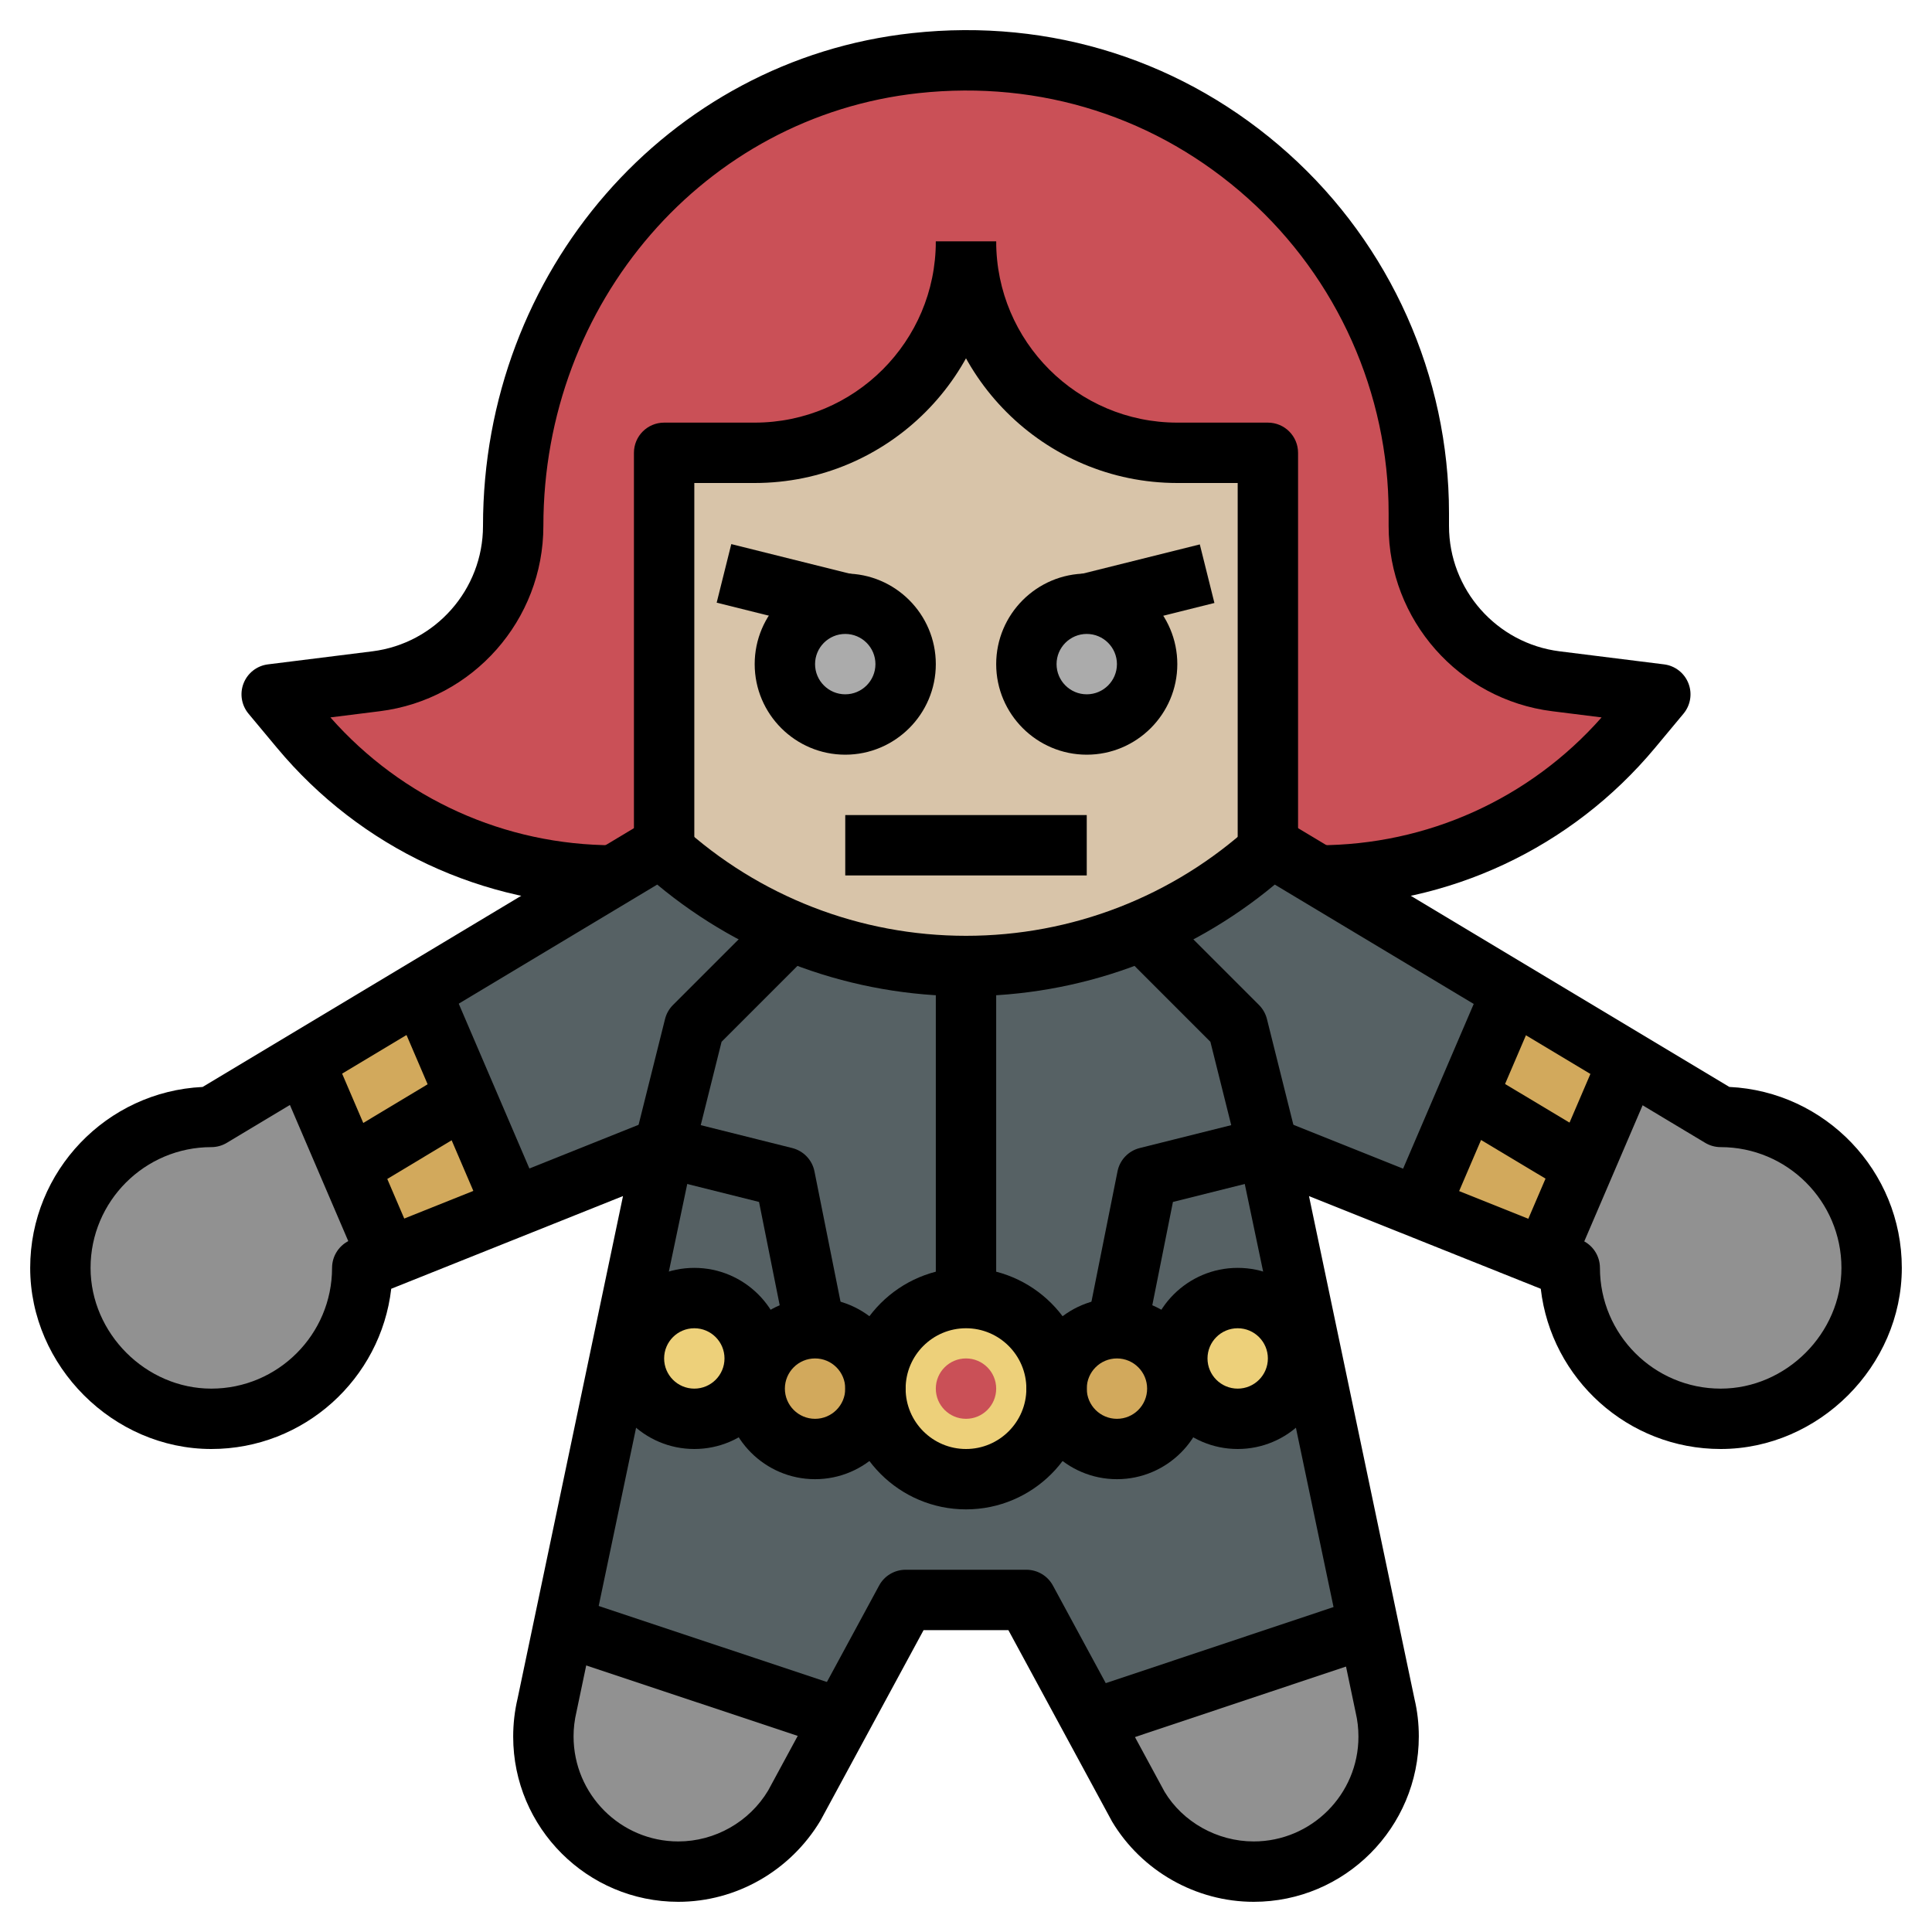 <?xml version="1.0" encoding="iso-8859-1"?>
<!-- Generator: Adobe Illustrator 22.1.0, SVG Export Plug-In . SVG Version: 6.00 Build 0)  -->
<svg xmlns="http://www.w3.org/2000/svg" xmlns:xlink="http://www.w3.org/1999/xlink" version="1.1" id="Layer_3" x="0px" y="0px" viewBox="0 0 64 64" style="enable-background:new 0 0 64 64;" xml:space="preserve" width="512" height="512">
<g>
	<g>
		<path style="fill:#566164;" d="M42.12,28.072C39.452,30.512,35.9,32,32,32c-3.9,0-7.452-1.488-10.12-3.928L7,37    c-2.761,0-5,2.238-5,5C2,44.703,4.297,47,7,47c2.761,0,5-2.239,5-5l10-4l-3.881,18.495C18.04,56.831,18,57.174,18,57.519v0.012    C18,59.999,20.001,62,22.469,62h0c1.57,0,3.025-0.824,3.833-2.17L30,53h4l3.698,6.83c0.808,1.346,2.263,2.17,3.833,2.17h0    C43.999,62,46,59.999,46,57.531v-0.012c0-0.345-0.04-0.688-0.119-1.024L42,38l10,4c0,2.761,2.238,5,5,5c2.703,0,5.001-2.297,5-5    c0-2.761-2.239-5-5-5L42.12,28.072z"/>
	</g>
	<g>
		<path style="fill:#919191;" d="M12.854,41.659l-2.785-6.499L7,37c-2.761,0-5,2.238-5,5C2,44.703,4.297,47,7,47    c2.761,0,5-2.239,5-5L12.854,41.659z"/>
	</g>
	<g>
		<path style="fill:#919191;" d="M57,37l-3.068-1.841l-2.785,6.499L52,42c0,2.761,2.238,5,5,5c2.703,0,5.001-2.297,5-5    C62,39.238,59.761,37,57,37z"/>
	</g>
	<g>
		<path style="fill:#919191;" d="M18.666,53.889l-0.547,2.606C18.04,56.831,18,57.174,18,57.519v0.012    C18,59.999,20.001,62,22.469,62c1.57,0,3.025-0.824,3.833-2.17l1.558-2.877L18.666,53.889z"/>
	</g>
	<g>
		<path style="fill:#919191;" d="M37.698,59.83c0.808,1.346,2.263,2.17,3.832,2.17h0C43.999,62,46,59.999,46,57.531v-0.012    c0-0.345-0.04-0.688-0.119-1.024l-0.547-2.606l-9.194,3.065L37.698,59.83z"/>
	</g>
	<g>
		<polygon style="fill:#D2A95C;" points="47,40 51.146,41.659 53.932,35.159 50.068,32.841   "/>
	</g>
	<g>
		<polygon style="fill:#D2A95C;" points="12.854,41.659 17,40 13.932,32.841 10.068,35.159   "/>
	</g>
	<g>
		<circle style="fill:#D2A95C;" cx="37" cy="46" r="2"/>
	</g>
	<g>
		<circle style="fill:#D2A95C;" cx="27" cy="46" r="2"/>
	</g>
	<g>
		<circle style="fill:#EDD07A;" cx="32" cy="46" r="3"/>
	</g>
	<g>
		<circle style="fill:#EDD07A;" cx="41" cy="45" r="2"/>
	</g>
	<g>
		<circle style="fill:#EDD07A;" cx="23" cy="45" r="2"/>
	</g>
	<g>
		<path style="fill:#CA5057;" d="M20.333,29l1.547-0.928C24.548,30.512,28.1,32,32,32c3.9,0,7.452-1.488,10.12-3.928    c0,0,1.547,0.928,1.547,0.928h0c4.013,0,7.819-1.783,10.388-4.865L55,23l-3.459-0.432C48.947,22.243,47,20.038,47,17.424V17h0    c0-8.837-7.641-15.889-16.677-14.909C22.652,2.923,17,9.707,17,17.424v0c0,2.614-1.947,4.82-4.541,5.144L9,23l0.945,1.135    C12.515,27.217,16.32,29,20.333,29L20.333,29z"/>
	</g>
	<g>
		<path style="fill:#D8C4A9;" d="M42,28.181V15h-3c-3.866,0-7-3.134-7-7v0v0c0,3.866-3.134,7-7,7h-3c0,0,0,13.181,0,13.181    C24.654,30.556,28.158,32,32,32C35.842,32,39.346,30.556,42,28.181z"/>
	</g>
	<g>
		<circle style="fill:#ABABAB;" cx="28" cy="22" r="2"/>
	</g>
	<g>
		<circle style="fill:#ABABAB;" cx="36" cy="22" r="2"/>
	</g>
	<g>
		<path d="M43.667,30v-2c3.607,0,7.009-1.539,9.388-4.235l-1.638-0.205C48.329,23.173,46,20.536,46,17.424V17    c0-3.97-1.696-7.769-4.653-10.423c-2.997-2.69-6.87-3.93-10.916-3.492C23.344,3.854,18,10.018,18,17.424    c0,3.112-2.329,5.75-5.417,6.136l-1.638,0.205C13.324,26.461,16.725,28,20.333,28v2c-4.322,0-8.388-1.904-11.156-5.225    L8.231,23.64c-0.233-0.281-0.296-0.667-0.161-1.007c0.134-0.34,0.443-0.58,0.806-0.625l3.459-0.432    C14.424,21.314,16,19.529,16,17.424c0-8.429,6.111-15.448,14.216-16.327c4.601-0.502,9.04,0.917,12.467,3.992    C46.062,8.121,48,12.462,48,17v0.424c0,2.105,1.576,3.89,3.665,4.152l3.459,0.432c0.362,0.045,0.672,0.285,0.806,0.625    c0.135,0.34,0.072,0.727-0.161,1.007l-0.945,1.135C52.055,28.096,47.989,30,43.667,30z"/>
	</g>
	<g>
		<path d="M41.53,63c-1.91,0-3.707-1.018-4.689-2.655L33.404,54h-2.809l-3.415,6.307C26.177,61.982,24.38,63,22.47,63    C19.454,63,17,60.546,17,57.53c0-0.434,0.049-0.855,0.146-1.265l3.492-16.644l-7.678,3.071C12.616,45.677,10.074,48,7,48    c-3.252,0-6-2.748-6-6c0-3.212,2.537-5.842,5.712-5.993l14.653-8.792c0.379-0.228,0.862-0.179,1.189,0.12    C25.14,29.698,28.494,31,32,31s6.86-1.302,9.445-3.666c0.326-0.299,0.81-0.348,1.189-0.12l14.653,8.792    C60.463,36.158,63,38.788,63,42c0,3.252-2.748,6-6,6c-3.074,0-5.616-2.323-5.96-5.307l-7.678-3.071l3.497,16.668    C46.951,56.675,47,57.097,47,57.519C47,60.546,44.546,63,41.53,63z M30,52h4c0.367,0,0.705,0.201,0.879,0.523l3.698,6.83    C39.179,60.354,40.318,61,41.53,61c1.913,0,3.47-1.557,3.47-3.47c0-0.278-0.031-0.546-0.093-0.806l-3.886-18.52    c-0.076-0.36,0.053-0.733,0.335-0.971s0.672-0.3,1.015-0.163l10,4C52.751,41.224,53,41.591,53,42c0,2.206,1.794,4,4,4    c2.168,0,4-1.832,4-4c0-2.206-1.794-4-4-4c-0.182,0-0.359-0.049-0.515-0.143l-14.256-8.554C39.359,31.692,35.756,33,32,33    s-7.359-1.308-10.229-3.697L7.515,37.857C7.359,37.951,7.182,38,7,38c-2.206,0-4,1.794-4,4c0,2.168,1.832,4,4,4    c2.206,0,4-1.794,4-4c0-0.409,0.249-0.776,0.629-0.929l10-4c0.343-0.137,0.731-0.074,1.015,0.163    c0.282,0.237,0.411,0.61,0.335,0.971L19.098,56.7C19.031,56.984,19,57.252,19,57.519C19,59.443,20.557,61,22.47,61    c1.212,0,2.352-0.646,2.975-1.685l3.677-6.792C29.295,52.201,29.633,52,30,52z"/>
	</g>
	<g>
		<path d="M23,28h-2V15c0-0.552,0.447-1,1-1h3c3.309,0,6-2.691,6-6h2c0,4.411-3.589,8-8,8h-2V28z"/>
	</g>
	<g>
		<path d="M43,28h-2V16h-2c-4.411,0-8-3.589-8-8h2c0,3.309,2.691,6,6,6h3c0.553,0,1,0.448,1,1V28z"/>
	</g>
	<g>
		<path d="M26.02,44.196l-0.876-4.38l-3.386-0.847c-0.536-0.134-0.862-0.677-0.728-1.212l1-4c0.044-0.176,0.135-0.337,0.263-0.465    l3-3l1.414,1.414l-2.804,2.805l-0.69,2.761l3.029,0.758c0.375,0.094,0.663,0.395,0.738,0.773l1,5L26.02,44.196z"/>
	</g>
	<g>
		<path d="M37.98,44.196l-1.961-0.393l1-5c0.075-0.379,0.363-0.68,0.738-0.773l3.029-0.758l-0.69-2.761l-2.804-2.805l1.414-1.414    l3,3c0.128,0.128,0.219,0.289,0.263,0.465l1,4c0.135,0.535-0.191,1.078-0.728,1.212l-3.386,0.847L37.98,44.196z"/>
	</g>
	<g>
		<path d="M32,50c-2.206,0-4-1.794-4-4s1.794-4,4-4s4,1.794,4,4S34.206,50,32,50z M32,44c-1.103,0-2,0.897-2,2s0.897,2,2,2    s2-0.897,2-2S33.103,44,32,44z"/>
	</g>
	<g>
		<path d="M37,49c-1.654,0-3-1.346-3-3s1.346-3,3-3s3,1.346,3,3S38.654,49,37,49z M37,45c-0.552,0-1,0.448-1,1s0.448,1,1,1    s1-0.448,1-1S37.552,45,37,45z"/>
	</g>
	<g>
		<path d="M41,48c-1.654,0-3-1.346-3-3s1.346-3,3-3s3,1.346,3,3S42.654,48,41,48z M41,44c-0.552,0-1,0.448-1,1s0.448,1,1,1    s1-0.448,1-1S41.552,44,41,44z"/>
	</g>
	<g>
		<path d="M27,49c-1.654,0-3-1.346-3-3s1.346-3,3-3s3,1.346,3,3S28.654,49,27,49z M27,45c-0.552,0-1,0.448-1,1s0.448,1,1,1    s1-0.448,1-1S27.552,45,27,45z"/>
	</g>
	<g>
		<path d="M23,48c-1.654,0-3-1.346-3-3s1.346-3,3-3s3,1.346,3,3S24.654,48,23,48z M23,44c-0.552,0-1,0.448-1,1s0.448,1,1,1    s1-0.448,1-1S23.552,44,23,44z"/>
	</g>
	<g>
		<rect x="31" y="32" width="2" height="11"/>
	</g>
	<g>
		<rect x="10.5" y="34.692" transform="matrix(0.919 -0.394 0.394 0.919 -14.236 7.643)" width="1.999" height="7.616"/>
	</g>
	<g>
		<rect x="14.5" y="32.692" transform="matrix(0.919 -0.394 0.394 0.919 -13.125 9.057)" width="1.999" height="7.616"/>
	</g>
	<g>
		<rect x="10.585" y="36.5" transform="matrix(0.857 -0.515 0.515 0.857 -17.374 12.295)" width="5.831" height="2"/>
	</g>
	<g>
		<rect x="48.692" y="37.5" transform="matrix(0.394 -0.919 0.919 0.394 -3.559 71.604)" width="7.616" height="1.999"/>
	</g>
	<g>
		<rect x="44.692" y="35.5" transform="matrix(0.394 -0.919 0.919 0.394 -4.146 66.714)" width="7.616" height="1.999"/>
	</g>
	<g>
		<rect x="49.5" y="34.585" transform="matrix(0.514 -0.858 0.858 0.514 -7.638 61.51)" width="2" height="5.831"/>
	</g>
	<g>
		<rect x="22.5" y="50.757" transform="matrix(0.316 -0.949 0.949 0.316 -36.583 60.243)" width="1.999" height="9.487"/>
	</g>
	<g>
		<rect x="35.757" y="54.5" transform="matrix(0.949 -0.317 0.317 0.949 -15.485 15.673)" width="9.487" height="1.999"/>
	</g>
	<g>
		<path d="M28,25c-1.654,0-3-1.346-3-3s1.346-3,3-3s3,1.346,3,3S29.654,25,28,25z M28,21c-0.552,0-1,0.449-1,1s0.448,1,1,1    s1-0.449,1-1S28.552,21,28,21z"/>
	</g>
	<g>
		<path d="M36,25c-1.654,0-3-1.346-3-3s1.346-3,3-3s3,1.346,3,3S37.654,25,36,25z M36,21c-0.552,0-1,0.449-1,1s0.448,1,1,1    s1-0.449,1-1S36.552,21,36,21z"/>
	</g>
	<g>
		<rect x="35.938" y="18.5" transform="matrix(0.97 -0.242 0.242 0.97 -3.591 9.784)" width="4.123" height="2"/>
	</g>
	<g>
		<rect x="25" y="17.438" transform="matrix(0.242 -0.97 0.97 0.242 0.776 39.994)" width="2" height="4.123"/>
	</g>
	<g>
		<rect x="28" y="27" width="8" height="2"/>
	</g>
	<g>
		<circle style="fill:#CA5057;" cx="32" cy="46" r="1"/>
	</g>
</g>
</svg>
